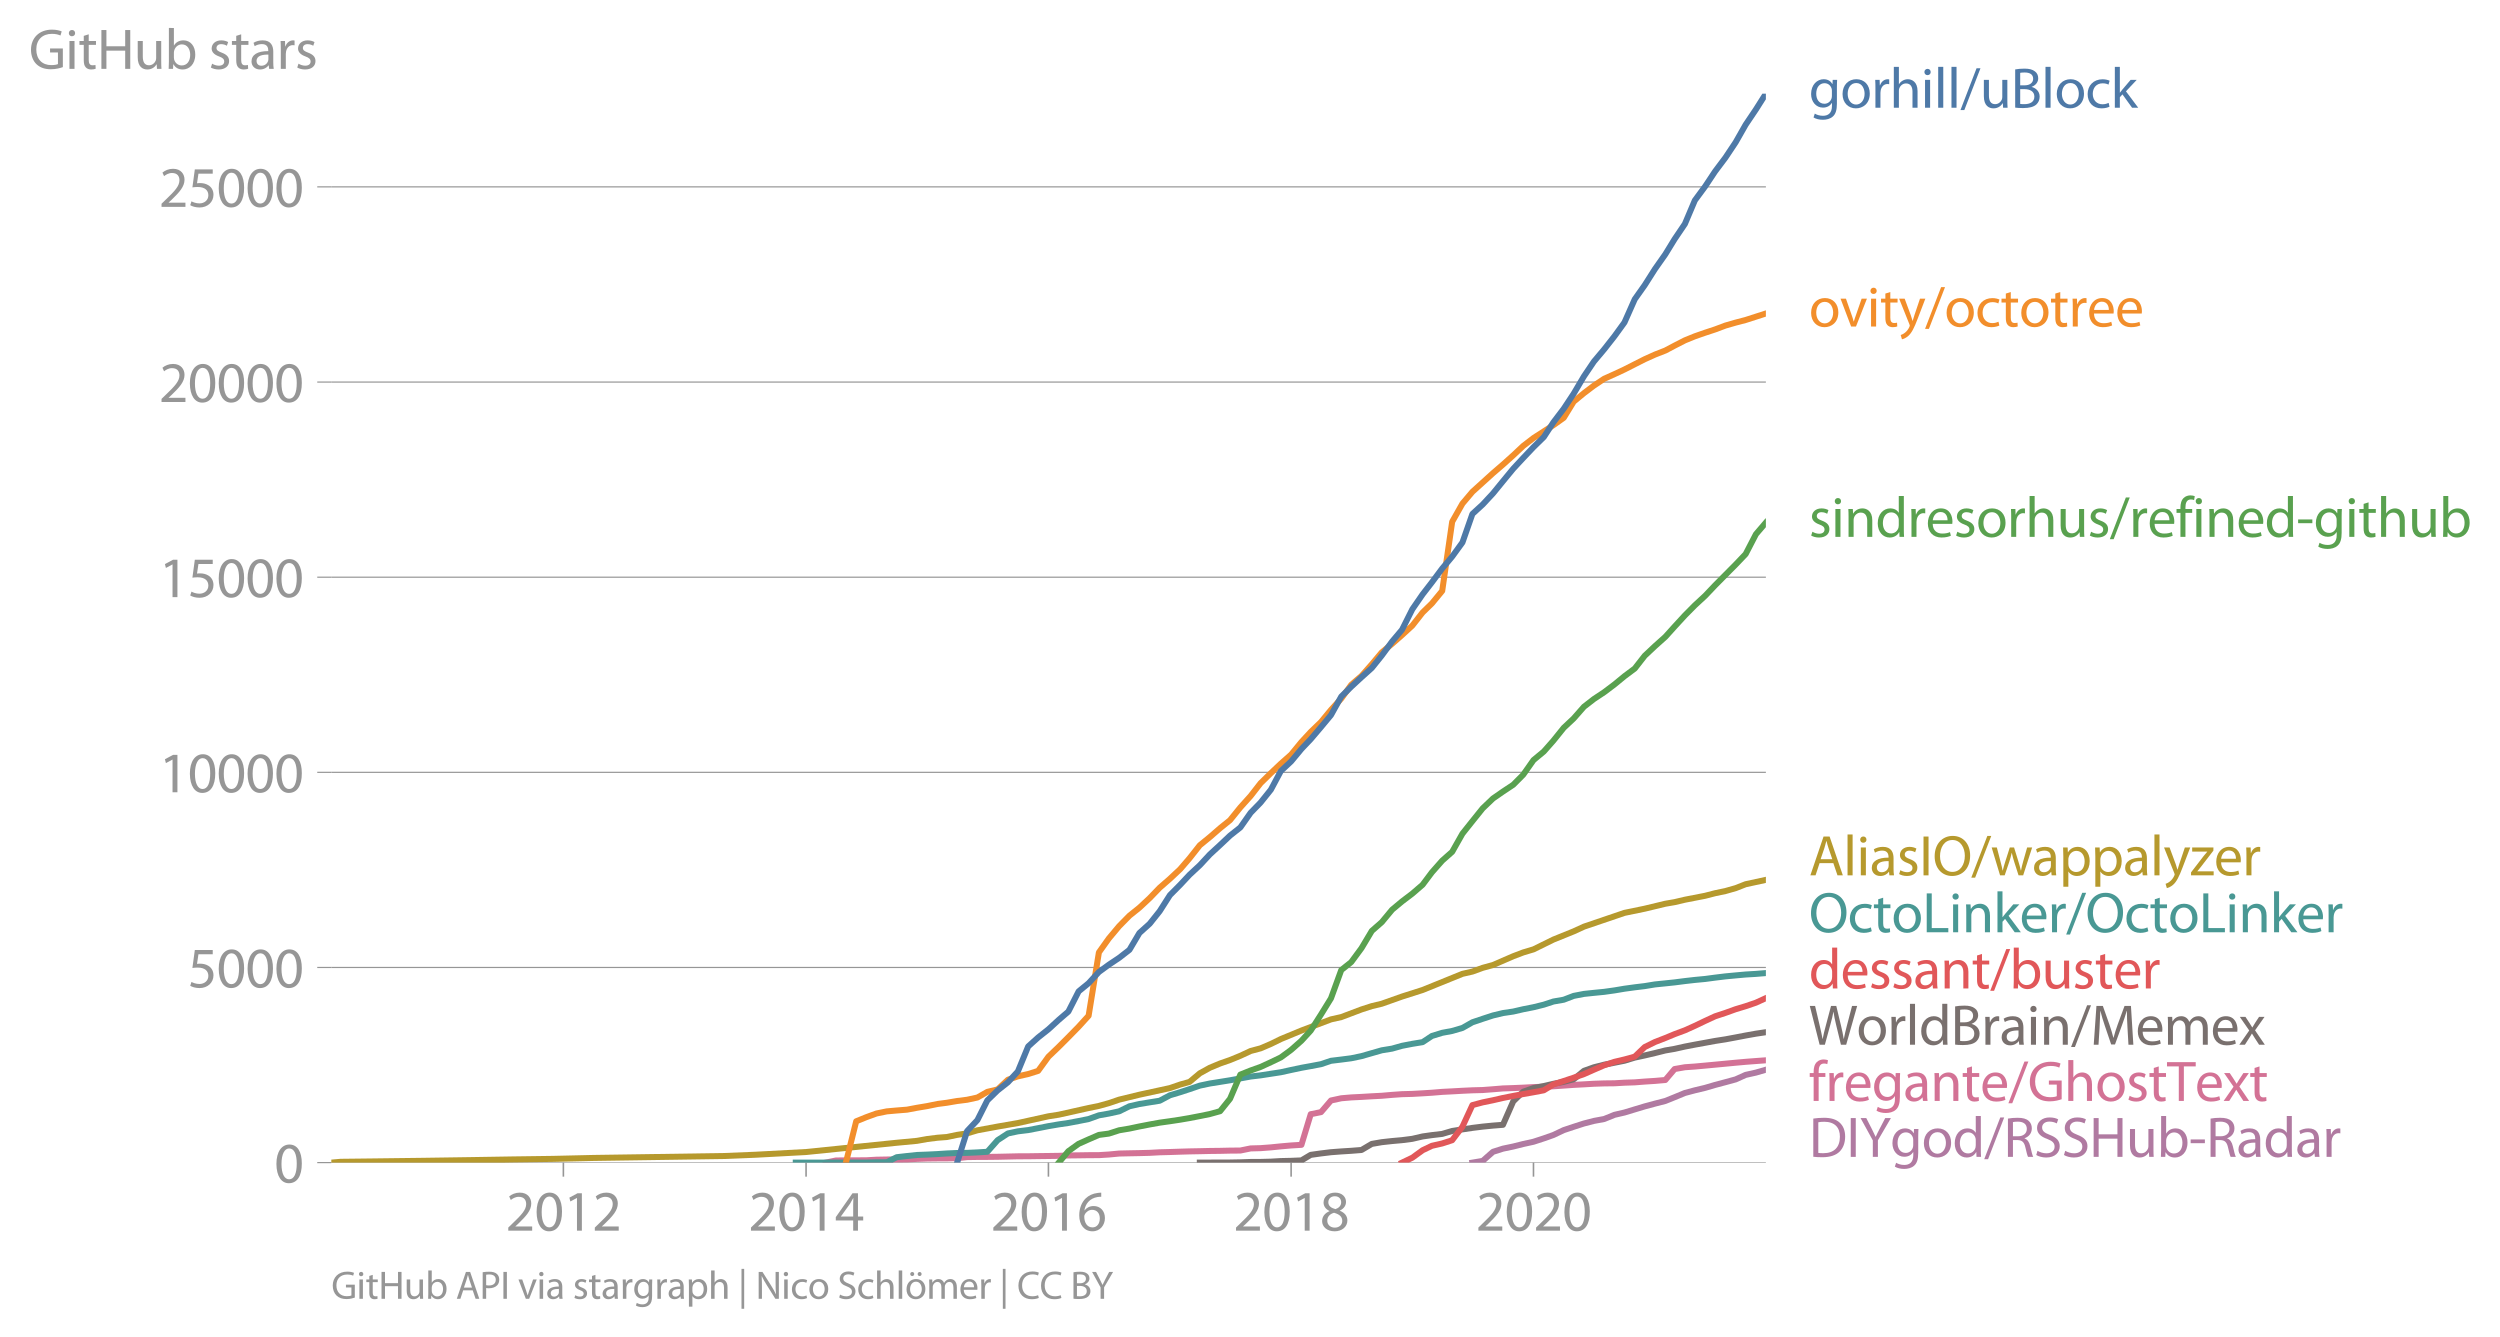 <svg xmlns:xlink="http://www.w3.org/1999/xlink" width="829.796" height="443.934" viewBox="0 0 622.347 332.95" xmlns="http://www.w3.org/2000/svg"><defs><style>*{stroke-linejoin:round;stroke-linecap:butt}</style></defs><g id="figure_1"><path d="M0 332.95h622.347V0H0v332.95z" style="fill:none" id="patch_1"/><g id="axes_1"><path d="M82.476 289.423h357.12V23.311H82.476v266.112z" style="fill:none" id="patch_2"/><g id="matplotlib.axis_1"><g id="xtick_1"><g id="line2d_1"><defs><path id="m165e2b689a" d="M0 0v3.5" style="stroke:#969696;stroke-width:.4"/></defs><use xlink:href="#m165e2b689a" x="140.247" y="289.423" style="fill:#969696;stroke:#969696;stroke-width:.4"/></g><g style="fill:#969696" transform="matrix(.14 0 0 -.14 125.884 306.363)" id="text_1"><defs><path id="MyriadPro-Regular-32" d="M2944 0v467H1075v13l333 307c877 845 1434 1466 1434 2234 0 595-378 1209-1274 1209-480 0-890-179-1178-422l180-397c192 160 505 352 883 352 621 0 825-390 825-813-6-627-486-1164-1548-2176L288 346V0h2656z" transform="scale(.016)"/><path id="MyriadPro-Regular-30" d="M1677 4230c-845 0-1447-768-1447-2163C243 691 794-70 1606-70c922 0 1447 780 1447 2195 0 1325-499 2105-1376 2105zm-32-435c582 0 845-672 845-1696 0-1062-276-1734-852-1734-512 0-844 614-844 1696 0 1133 358 1734 851 1734z" transform="scale(.016)"/><path id="MyriadPro-Regular-31" d="M1510 0h544v4160h-480l-908-486 108-429 724 390h12V0z" transform="scale(.016)"/></defs><use xlink:href="#MyriadPro-Regular-32"/><use xlink:href="#MyriadPro-Regular-30" x="51.3"/><use xlink:href="#MyriadPro-Regular-31" x="102.6"/><use xlink:href="#MyriadPro-Regular-32" x="153.9"/></g></g><g id="xtick_2"><use xlink:href="#m165e2b689a" x="200.662" y="289.423" style="fill:#969696;stroke:#969696;stroke-width:.4" id="line2d_2"/><g style="fill:#969696" transform="matrix(.14 0 0 -.14 186.3 306.363)" id="text_2"><defs><path id="MyriadPro-Regular-34" d="M2560 0v1133h582v441h-582v2586h-608L96 1504v-371h1933V0h531zM666 1574v13l1017 1415c115 192 218 371 346 614h19c-13-218-19-435-19-653V1574H666z" transform="scale(.016)"/></defs><use xlink:href="#MyriadPro-Regular-32"/><use xlink:href="#MyriadPro-Regular-30" x="51.3"/><use xlink:href="#MyriadPro-Regular-31" x="102.6"/><use xlink:href="#MyriadPro-Regular-34" x="153.9"/></g></g><g id="xtick_3"><use xlink:href="#m165e2b689a" x="260.995" y="289.423" style="fill:#969696;stroke:#969696;stroke-width:.4" id="line2d_3"/><g style="fill:#969696" transform="matrix(.14 0 0 -.14 246.632 306.363)" id="text_3"><defs><path id="MyriadPro-Regular-36" d="M2662 4224c-102 0-243-6-409-32-525-64-986-275-1331-614-410-410-704-1056-704-1876C218 621 800-70 1690-70c864 0 1382 704 1382 1465 0 813-518 1344-1254 1344-461 0-807-217-1005-480h-19c96 685 563 1331 1446 1479 160 25 307 32 422 25v461zM1690 365c-589 0-903 505-916 1190 0 103 26 186 64 250 154 301 468 512 807 512 518 0 857-359 857-954s-326-998-806-998h-6z" transform="scale(.016)"/></defs><use xlink:href="#MyriadPro-Regular-32"/><use xlink:href="#MyriadPro-Regular-30" x="51.3"/><use xlink:href="#MyriadPro-Regular-31" x="102.6"/><use xlink:href="#MyriadPro-Regular-36" x="153.9"/></g></g><g id="xtick_4"><use xlink:href="#m165e2b689a" x="321.41" y="289.423" style="fill:#969696;stroke:#969696;stroke-width:.4" id="line2d_4"/><g style="fill:#969696" transform="matrix(.14 0 0 -.14 307.047 306.363)" id="text_4"><defs><path id="MyriadPro-Regular-38" d="M1062 2170c-512-218-825-589-825-1114C237 448 762-70 1632-70c794 0 1414 486 1414 1209 0 506-320 871-838 1075v20c512 243 685 620 685 972 0 519-403 1024-1210 1024-729 0-1286-448-1286-1107 0-358 198-717 659-934l6-19zm583-1831c-531 0-851 371-832 794 0 397 262 717 749 857 563-160 915-403 915-908 0-423-327-743-832-743zm6 3488c506 0 704-345 704-678 0-378-275-634-633-755-480 128-794 352-794 768 0 358 256 665 723 665z" transform="scale(.016)"/></defs><use xlink:href="#MyriadPro-Regular-32"/><use xlink:href="#MyriadPro-Regular-30" x="51.3"/><use xlink:href="#MyriadPro-Regular-31" x="102.6"/><use xlink:href="#MyriadPro-Regular-38" x="153.9"/></g></g><g id="xtick_5"><use xlink:href="#m165e2b689a" x="381.743" y="289.423" style="fill:#969696;stroke:#969696;stroke-width:.4" id="line2d_5"/><g style="fill:#969696" transform="matrix(.14 0 0 -.14 367.38 306.363)" id="text_5"><use xlink:href="#MyriadPro-Regular-32"/><use xlink:href="#MyriadPro-Regular-30" x="51.3"/><use xlink:href="#MyriadPro-Regular-32" x="102.6"/><use xlink:href="#MyriadPro-Regular-30" x="153.9"/></g></g></g><g id="matplotlib.axis_2"><g id="ytick_1"><path d="M82.476 289.423h357.12" clip-path="url(#pd6f75ea9e1)" style="fill:none;stroke:#969696;stroke-width:.3;stroke-linecap:square" id="line2d_6"/><g id="line2d_7"><defs><path id="mac65ed5280" d="M0 0h-3.5" style="stroke:#969696;stroke-width:.3"/></defs><use xlink:href="#mac65ed5280" x="82.476" y="289.423" style="fill:#969696;stroke:#969696;stroke-width:.3"/></g><use xlink:href="#MyriadPro-Regular-30" style="fill:#969696" transform="matrix(.14 0 0 -.14 68.295 294.393)" id="text_6"/></g><g id="ytick_2"><path d="M82.476 240.843h357.12" clip-path="url(#pd6f75ea9e1)" style="fill:none;stroke:#969696;stroke-width:.3;stroke-linecap:square" id="line2d_8"/><use xlink:href="#mac65ed5280" x="82.476" y="240.843" style="fill:#969696;stroke:#969696;stroke-width:.3" id="line2d_9"/><g style="fill:#969696" transform="matrix(.14 0 0 -.14 46.75 245.813)" id="text_7"><defs><path id="MyriadPro-Regular-35" d="M2771 4160H781L512 2163c154 19 339 45 576 45 832 0 1190-384 1197-922 0-556-455-902-986-902-377 0-717 128-889 230L269 186C467 58 851-70 1306-70c902 0 1548 608 1548 1420 0 525-268 884-595 1069-256 154-576 224-896 224-153 0-243-13-339-25l160 1068h1587v474z" transform="scale(.016)"/></defs><use xlink:href="#MyriadPro-Regular-35"/><use xlink:href="#MyriadPro-Regular-30" x="51.3"/><use xlink:href="#MyriadPro-Regular-30" x="102.6"/><use xlink:href="#MyriadPro-Regular-30" x="153.9"/></g></g><g id="ytick_3"><path d="M82.476 192.263h357.12" clip-path="url(#pd6f75ea9e1)" style="fill:none;stroke:#969696;stroke-width:.3;stroke-linecap:square" id="line2d_10"/><use xlink:href="#mac65ed5280" x="82.476" y="192.263" style="fill:#969696;stroke:#969696;stroke-width:.3" id="line2d_11"/><g style="fill:#969696" transform="matrix(.14 0 0 -.14 39.568 197.233)" id="text_8"><use xlink:href="#MyriadPro-Regular-31"/><use xlink:href="#MyriadPro-Regular-30" x="51.3"/><use xlink:href="#MyriadPro-Regular-30" x="102.6"/><use xlink:href="#MyriadPro-Regular-30" x="153.9"/><use xlink:href="#MyriadPro-Regular-30" x="205.2"/></g></g><g id="ytick_4"><path d="M82.476 143.683h357.12" clip-path="url(#pd6f75ea9e1)" style="fill:none;stroke:#969696;stroke-width:.3;stroke-linecap:square" id="line2d_12"/><use xlink:href="#mac65ed5280" x="82.476" y="143.683" style="fill:#969696;stroke:#969696;stroke-width:.3" id="line2d_13"/><g style="fill:#969696" transform="matrix(.14 0 0 -.14 39.568 148.653)" id="text_9"><use xlink:href="#MyriadPro-Regular-31"/><use xlink:href="#MyriadPro-Regular-35" x="51.3"/><use xlink:href="#MyriadPro-Regular-30" x="102.6"/><use xlink:href="#MyriadPro-Regular-30" x="153.9"/><use xlink:href="#MyriadPro-Regular-30" x="205.2"/></g></g><g id="ytick_5"><path d="M82.476 95.103h357.12" clip-path="url(#pd6f75ea9e1)" style="fill:none;stroke:#969696;stroke-width:.3;stroke-linecap:square" id="line2d_14"/><use xlink:href="#mac65ed5280" x="82.476" y="95.103" style="fill:#969696;stroke:#969696;stroke-width:.3" id="line2d_15"/><g style="fill:#969696" transform="matrix(.14 0 0 -.14 39.568 100.073)" id="text_10"><use xlink:href="#MyriadPro-Regular-32"/><use xlink:href="#MyriadPro-Regular-30" x="51.3"/><use xlink:href="#MyriadPro-Regular-30" x="102.6"/><use xlink:href="#MyriadPro-Regular-30" x="153.9"/><use xlink:href="#MyriadPro-Regular-30" x="205.2"/></g></g><g id="ytick_6"><path d="M82.476 46.523h357.12" clip-path="url(#pd6f75ea9e1)" style="fill:none;stroke:#969696;stroke-width:.3;stroke-linecap:square" id="line2d_16"/><use xlink:href="#mac65ed5280" x="82.476" y="46.523" style="fill:#969696;stroke:#969696;stroke-width:.3" id="line2d_17"/><g style="fill:#969696" transform="matrix(.14 0 0 -.14 39.568 51.493)" id="text_11"><use xlink:href="#MyriadPro-Regular-32"/><use xlink:href="#MyriadPro-Regular-35" x="51.3"/><use xlink:href="#MyriadPro-Regular-30" x="102.6"/><use xlink:href="#MyriadPro-Regular-30" x="153.9"/><use xlink:href="#MyriadPro-Regular-30" x="205.2"/></g></g><g style="fill:#969696" transform="matrix(.14 0 0 -.14 7.2 17.14)" id="text_12"><defs><path id="MyriadPro-Regular-47" d="M3770 2266H2349v-448h877V531c-128-64-378-115-743-115-1005 0-1664 646-1664 1741 0 1081 685 1734 1735 1734 435 0 723-83 953-185l135 454c-186 90-576 198-1076 198-1446 0-2329-940-2336-2227 0-672 231-1248 602-1606 422-403 960-570 1613-570 582 0 1075 147 1325 237v2074z" transform="scale(.016)"/><path id="MyriadPro-Regular-69" d="M1030 0v3098H467V0h563zM749 4320c-205 0-352-154-352-352 0-192 141-346 339-346 224 0 365 154 358 346 0 198-134 352-345 352z" transform="scale(.016)"/><path id="MyriadPro-Regular-74" d="M595 3667v-569H115v-429h480V979c0-365 58-640 218-806C947 19 1158-70 1421-70c217 0 390 38 499 83l-26 422c-83-25-172-38-326-38-314 0-422 217-422 601v1671h806v429h-806v742l-551-173z" transform="scale(.016)"/><path id="MyriadPro-Regular-48" d="M486 4314V0h557v2022h2087V0h563v4314h-563V2509H1043v1805H486z" transform="scale(.016)"/><path id="MyriadPro-Regular-75" d="M3059 3098h-563V1197c0-103-19-205-51-288-103-250-365-512-743-512-512 0-691 397-691 985v1716H448V1286C448 198 1030-70 1517-70c550 0 877 326 1024 576h13l32-506h499c-19 243-26 525-26 845v2253z" transform="scale(.016)"/><path id="MyriadPro-Regular-62" d="M467 800c0-275-13-589-25-800h486l26 512h19c230-410 589-582 1037-582 691 0 1388 550 1388 1657 7 941-537 1581-1305 1581-499 0-858-224-1056-570h-13v1946H467V800zm557 998c0 90 19 167 32 231 115 429 474 691 858 691 601 0 921-531 921-1152 0-710-352-1190-941-1190-409 0-736 268-844 659-13 64-26 134-26 205v556z" transform="scale(.016)"/><path id="MyriadPro-Regular-73" d="M250 147C467 19 781-70 1120-70c736 0 1158 390 1158 934 0 461-275 730-812 934-404 154-589 269-589 525 0 231 185 423 518 423 288 0 512-103 634-180l141 410c-173 102-448 192-762 192-666 0-1069-410-1069-909 0-371 263-678 819-877 416-153 576-300 576-569 0-256-192-461-601-461-282 0-576 115-743 224L250 147z" transform="scale(.016)"/><path id="MyriadPro-Regular-61" d="M2643 1901c0 621-230 1267-1177 1267-391 0-762-109-1018-275l128-371c218 140 518 230 806 230 634 0 704-461 704-717v-64C890 1978 224 1568 224 819c0-448 320-889 947-889 442 0 775 217 947 460h20l44-390h512c-38 211-51 474-51 742v1159zm-544-858c0-57-13-121-32-179-89-262-345-518-749-518-288 0-531 172-531 537 0 602 698 711 1312 698v-538z" transform="scale(.016)"/><path id="MyriadPro-Regular-72" d="M467 0h557v1651c0 96 13 186 26 263 76 422 358 723 755 723 77 0 134-7 192-19v531c-51 13-96 19-160 19-378 0-717-262-858-678h-25l-20 608H442c19-288 25-602 25-967V0z" transform="scale(.016)"/></defs><use xlink:href="#MyriadPro-Regular-47"/><use xlink:href="#MyriadPro-Regular-69" x="64.6"/><use xlink:href="#MyriadPro-Regular-74" x="88"/><use xlink:href="#MyriadPro-Regular-48" x="121.1"/><use xlink:href="#MyriadPro-Regular-75" x="186.3"/><use xlink:href="#MyriadPro-Regular-62" x="241.4"/><use xlink:href="#MyriadPro-Regular-20" x="298.3"/><use xlink:href="#MyriadPro-Regular-73" x="319.5"/><use xlink:href="#MyriadPro-Regular-74" x="359.1"/><use xlink:href="#MyriadPro-Regular-61" x="392.2"/><use xlink:href="#MyriadPro-Regular-72" x="440.4"/><use xlink:href="#MyriadPro-Regular-73" x="473.1"/></g></g><path d="m366.536 289.423 2.562-.427 2.562-2.264 2.48-.787 2.561-.535 2.48-.621 2.562-.564 2.562-.835 2.397-.846 2.562-1.214 2.48-.826 2.561-.826 2.48-.641 2.562-.476 2.562-1.04 2.48-.573 2.561-.777 2.48-.749 2.562-.69 2.562-.66 2.314-.933 2.562-1.059 2.48-.66 2.562-.613 2.48-.728 2.561-.68 2.562-.7 2.48-1.117 2.562-.574 2.48-.719" clip-path="url(#pd6f75ea9e1)" style="fill:none;stroke:#b07aa1;stroke-width:1.5;stroke-linecap:square" id="line2d_18"/><path d="m205.538 289.423 2.563-.534 2.479-.03 2.562-.009 2.48-.01 2.562-.146 2.562-.048 2.479-.01 2.562-.02 2.48-.126 2.562-.087 2.562-.03 2.314-.009 2.562-.048 2.48-.272 2.561-.04 2.48-.01 2.562-.028 2.562-.059 2.48-.058 2.561-.01 2.48-.038 2.562-.03 2.562-.038 2.397-.098 2.562-.029 2.48-.039 2.561-.01 2.48-.155 2.562-.243 2.562-.058 2.48-.049 2.561-.068 2.48-.136 2.562-.068 2.562-.087 2.314-.068 2.562-.049 2.48-.058 2.562-.029 2.48-.058 2.561-.02 2.562-.524 2.48-.068 2.562-.195 2.48-.252 2.561-.224 2.562-.155 2.314-7.627 2.563-.515 2.479-2.896 2.562-.554 2.48-.213 2.562-.127 2.562-.155 2.48-.126 2.561-.224 2.48-.175 2.562-.068 2.562-.145 2.314-.146 2.562-.214 2.48-.126 2.561-.146 2.48-.117 2.562-.068 2.562-.194 2.48-.204 2.561-.087 2.48-.107 2.562-.136 2.562-.097 2.397-.107 2.562-.175 2.48-.175 2.561-.136 2.48-.146 2.562-.087 2.562-.03 2.48-.145 2.561-.088 2.48-.194 2.562-.165 2.562-.224 2.314-2.73 2.562-.447 2.48-.175 2.562-.233 2.48-.233 2.561-.243 2.562-.243 2.48-.223 2.562-.195 2.48-.184" clip-path="url(#pd6f75ea9e1)" style="fill:none;stroke:#d37295;stroke-width:1.5;stroke-linecap:square" id="line2d_19"/><path d="m298.682 289.423 2.48-.01 2.562-.019h2.48l2.561-.049 2.562-.087 2.48-.01 2.562-.068 2.48-.145 2.561-.059 2.562-.107 2.314-1.38 2.563-.359 2.479-.301 2.562-.194 2.48-.156 2.562-.204 2.562-1.515 2.48-.428 2.561-.282 2.48-.223 2.562-.33 2.562-.593 2.314-.33 2.562-.302 2.48-.728 2.561-.399 2.48-.37 2.562-.32 2.562-.252 2.48-.195 2.561-5.839 2.48-2.4 2.562-.913 2.562-.496 2.397-.563 2.562-.486 2.48-.631 2.561-2.109 2.48-.884 2.562-.651 2.562-.486 2.48-.495 2.561-.778 2.48-.534 2.562-.602 2.562-.642 2.314-.398 2.562-.573 2.48-.476 2.562-.467 2.48-.456 2.561-.399 2.562-.476 2.48-.476 2.562-.457 2.48-.369" clip-path="url(#pd6f75ea9e1)" style="fill:none;stroke:#79706e;stroke-width:1.5;stroke-linecap:square" id="line2d_20"/><g style="fill:#4e79a7" transform="matrix(.14 0 0 -.14 450.31 26.818)" id="text_13"><defs><path id="MyriadPro-Regular-67" d="M3110 2246c0 378 13 628 26 852h-493l-25-468h-13c-135 256-429 538-967 538-710 0-1395-595-1395-1645C243 666 794 13 1562 13c480 0 812 230 985 518h13V186c0-781-422-1082-998-1082-384 0-704 115-909 243l-141-429c250-166 659-256 1030-256 391 0 826 90 1127 372 301 268 441 704 441 1414v1798zm-556-928c0-96-13-204-45-300-122-359-435-576-781-576-608 0-915 505-915 1113 0 717 384 1171 921 1171 410 0 685-268 788-595 25-77 32-160 32-256v-557z" transform="scale(.016)"/><path id="MyriadPro-Regular-6f" d="M1779 3168c-857 0-1536-608-1536-1645C243 544 890-70 1728-70c749 0 1542 499 1542 1644 0 948-601 1594-1491 1594zm-13-422c666 0 928-666 928-1191 0-697-403-1203-940-1203-551 0-941 512-941 1190 0 589 288 1204 953 1204z" transform="scale(.016)"/><path id="MyriadPro-Regular-68" d="M467 0h563v1869c0 109 7 192 39 269 102 307 390 563 755 563 531 0 717-423 717-922V0h563v1843c0 1069-666 1325-1082 1325-211 0-409-64-576-160-172-96-313-237-403-397h-13v1933H467V0z" transform="scale(.016)"/><path id="MyriadPro-Regular-6c" d="M467 0h563v4544H467V0z" transform="scale(.016)"/><path id="MyriadPro-Regular-2f" d="m422-256 1792 4640h-435L-6-256h428z" transform="scale(.016)"/><path id="MyriadPro-Regular-42" d="M486 13c186-26 480-51 864-51 704 0 1191 128 1492 403 217 211 364 493 364 864 0 640-480 979-889 1081v13c454 167 729 531 729 947 0 340-134 596-358 762-269 218-627 314-1184 314-390 0-774-39-1018-90V13zm557 3865c90 20 237 39 493 39 563 0 947-199 947-704 0-416-345-723-934-723h-506v1388zm0-1811h461c608 0 1114-243 1114-832 0-627-532-838-1108-838-198 0-358 6-467 25v1645z" transform="scale(.016)"/><path id="MyriadPro-Regular-63" d="M2579 538c-160-71-371-154-691-154-614 0-1075 442-1075 1158 0 647 384 1172 1094 1172 307 0 519-71 653-148l128 436c-154 76-448 160-781 160-1011 0-1664-692-1664-1645C243 570 851-70 1786-70c416 0 742 108 889 185l-96 423z" transform="scale(.016)"/><path id="MyriadPro-Regular-6b" d="M1024 4544H467V0h557v1165l288 320L2381 0h685L1702 1824l1197 1274h-678l-909-1069c-90-109-198-243-275-352h-13v2867z" transform="scale(.016)"/></defs><use xlink:href="#MyriadPro-Regular-67"/><use xlink:href="#MyriadPro-Regular-6f" x="55.9"/><use xlink:href="#MyriadPro-Regular-72" x="110.8"/><use xlink:href="#MyriadPro-Regular-68" x="143.5"/><use xlink:href="#MyriadPro-Regular-69" x="199"/><use xlink:href="#MyriadPro-Regular-6c" x="222.4"/><use xlink:href="#MyriadPro-Regular-6c" x="246"/><use xlink:href="#MyriadPro-Regular-2f" x="269.6"/><use xlink:href="#MyriadPro-Regular-75" x="303.9"/><use xlink:href="#MyriadPro-Regular-42" x="359"/><use xlink:href="#MyriadPro-Regular-6c" x="413.2"/><use xlink:href="#MyriadPro-Regular-6f" x="436.8"/><use xlink:href="#MyriadPro-Regular-63" x="491.7"/><use xlink:href="#MyriadPro-Regular-6b" x="536.5"/></g><g style="fill:#f28e2b" transform="matrix(.14 0 0 -.14 450.31 81.294)" id="text_14"><defs><path id="MyriadPro-Regular-76" d="M83 3098 1261 0h537l1216 3098h-588l-602-1741c-102-282-192-538-262-794h-20c-64 256-147 512-249 794L685 3098H83z" transform="scale(.016)"/><path id="MyriadPro-Regular-79" d="M58 3098 1203 243c26-70 39-115 39-147s-20-77-45-134c-128-288-320-506-474-628-166-140-352-230-493-275l141-473c141 25 416 121 691 364 384 333 660 877 1063 1940l845 2208h-596l-614-1818c-77-224-141-461-198-646h-13c-51 185-128 428-199 633L672 3098H58z" transform="scale(.016)"/><path id="MyriadPro-Regular-65" d="M2957 1446c6 58 19 148 19 263 0 569-269 1459-1280 1459-902 0-1453-736-1453-1670C243 563 813-70 1766-70c493 0 832 108 1031 198l-96 403c-211-89-455-160-858-160-563 0-1049 314-1062 1075h2176zM787 1850c45 390 295 915 864 915 634 0 787-557 781-915H787z" transform="scale(.016)"/></defs><use xlink:href="#MyriadPro-Regular-6f"/><use xlink:href="#MyriadPro-Regular-76" x="54.9"/><use xlink:href="#MyriadPro-Regular-69" x="103"/><use xlink:href="#MyriadPro-Regular-74" x="126.4"/><use xlink:href="#MyriadPro-Regular-79" x="159.5"/><use xlink:href="#MyriadPro-Regular-2f" x="206.6"/><use xlink:href="#MyriadPro-Regular-6f" x="240.9"/><use xlink:href="#MyriadPro-Regular-63" x="295.8"/><use xlink:href="#MyriadPro-Regular-74" x="340.6"/><use xlink:href="#MyriadPro-Regular-6f" x="373.7"/><use xlink:href="#MyriadPro-Regular-74" x="428.6"/><use xlink:href="#MyriadPro-Regular-72" x="461.7"/><use xlink:href="#MyriadPro-Regular-65" x="494.4"/><use xlink:href="#MyriadPro-Regular-65" x="544.5"/></g><g style="fill:#59a14f" transform="matrix(.14 0 0 -.14 450.31 133.654)" id="text_15"><defs><path id="MyriadPro-Regular-6e" d="M467 0h563v1862c0 96 13 192 39 263 96 313 384 576 755 576 531 0 717-416 717-915V0h563v1850c0 1062-666 1318-1094 1318-512 0-871-288-1024-582h-13l-32 512H442c19-256 25-519 25-839V0z" transform="scale(.016)"/><path id="MyriadPro-Regular-64" d="M2579 4544V2694h-13c-140 250-460 474-934 474-755 0-1395-634-1389-1664C243 563 819-70 1568-70c506 0 883 262 1056 608h13l25-538h506c-19 211-26 525-26 800v3744h-563zm0-3245c0-89-6-166-25-243-103-422-448-672-826-672-608 0-915 518-915 1146 0 684 345 1196 928 1196 422 0 729-294 813-652 19-71 25-167 25-237v-538z" transform="scale(.016)"/><path id="MyriadPro-Regular-66" d="M1082 0v2669h748v429h-748v166c0 474 121 896 601 896 160 0 275-32 359-70l76 435c-108 45-281 89-480 89-262 0-544-83-755-288-262-249-358-646-358-1081v-147H90v-429h435V0h557z" transform="scale(.016)"/><path id="MyriadPro-Regular-2d" d="M192 1939v-416h1581v416H192z" transform="scale(.016)"/></defs><use xlink:href="#MyriadPro-Regular-73"/><use xlink:href="#MyriadPro-Regular-69" x="39.6"/><use xlink:href="#MyriadPro-Regular-6e" x="63"/><use xlink:href="#MyriadPro-Regular-64" x="118.5"/><use xlink:href="#MyriadPro-Regular-72" x="174.9"/><use xlink:href="#MyriadPro-Regular-65" x="207.6"/><use xlink:href="#MyriadPro-Regular-73" x="257.7"/><use xlink:href="#MyriadPro-Regular-6f" x="297.3"/><use xlink:href="#MyriadPro-Regular-72" x="352.2"/><use xlink:href="#MyriadPro-Regular-68" x="384.9"/><use xlink:href="#MyriadPro-Regular-75" x="440.4"/><use xlink:href="#MyriadPro-Regular-73" x="495.5"/><use xlink:href="#MyriadPro-Regular-2f" x="535.1"/><use xlink:href="#MyriadPro-Regular-72" x="569.4"/><use xlink:href="#MyriadPro-Regular-65" x="602.1"/><use xlink:href="#MyriadPro-Regular-66" x="652.2"/><use xlink:href="#MyriadPro-Regular-69" x="681.4"/><use xlink:href="#MyriadPro-Regular-6e" x="704.8"/><use xlink:href="#MyriadPro-Regular-65" x="760.3"/><use xlink:href="#MyriadPro-Regular-64" x="810.4"/><use xlink:href="#MyriadPro-Regular-2d" x="866.8"/><use xlink:href="#MyriadPro-Regular-67" x="897.5"/><use xlink:href="#MyriadPro-Regular-69" x="953.4"/><use xlink:href="#MyriadPro-Regular-74" x="976.8"/><use xlink:href="#MyriadPro-Regular-68" x="1009.9"/><use xlink:href="#MyriadPro-Regular-75" x="1065.4"/><use xlink:href="#MyriadPro-Regular-62" x="1120.5"/></g><g style="fill:#b6992d" transform="matrix(.14 0 0 -.14 450.31 217.91)" id="text_16"><defs><path id="MyriadPro-Regular-41" d="M2714 1357 3174 0h596L2298 4314h-672L160 0h576l448 1357h1530zm-1415 435 423 1248c83 262 153 525 217 781h13c64-250 128-506 224-787l422-1242H1299z" transform="scale(.016)"/><path id="MyriadPro-Regular-49" d="M486 4314V0h557v4314H486z" transform="scale(.016)"/><path id="MyriadPro-Regular-4f" d="M2234 4384c-1152 0-2004-896-2004-2266C230 813 1030-70 2170-70c1100 0 2003 787 2003 2272 0 1280-762 2182-1939 2182zm-26-454c928 0 1376-896 1376-1754 0-979-499-1792-1382-1792-877 0-1376 826-1376 1747 0 947 460 1799 1382 1799z" transform="scale(.016)"/><path id="MyriadPro-Regular-77" d="M115 3098 1050 0h512l499 1472c109 333 205 653 281 1024h13c77-365 167-672 275-1018L3104 0h512l998 3098h-556l-442-1556c-102-364-186-691-237-1004h-19c-70 313-160 640-275 1011l-480 1549h-474l-505-1575c-103-339-205-672-276-985h-19c-57 320-141 640-230 985L691 3098H115z" transform="scale(.016)"/><path id="MyriadPro-Regular-70" d="M467-1267h557V416h13c185-307 544-486 953-486 730 0 1408 550 1408 1664 0 940-563 1574-1312 1574-505 0-870-224-1100-602h-13l-26 532H442c12-295 25-615 25-1012v-3353zm557 3059c0 77 19 160 38 230 109 423 468 698 852 698 595 0 921-531 921-1152 0-710-345-1197-941-1197-403 0-742 269-844 659-13 71-26 148-26 231v531z" transform="scale(.016)"/><path id="MyriadPro-Regular-7a" d="M115 0h2515v448H819v13c141 160 269 313 397 486l1382 1799 7 352H243v-455h1677v-13c-141-166-269-313-403-480L115 326V0z" transform="scale(.016)"/></defs><use xlink:href="#MyriadPro-Regular-41"/><use xlink:href="#MyriadPro-Regular-6c" x="61.2"/><use xlink:href="#MyriadPro-Regular-69" x="84.8"/><use xlink:href="#MyriadPro-Regular-61" x="108.2"/><use xlink:href="#MyriadPro-Regular-73" x="156.4"/><use xlink:href="#MyriadPro-Regular-49" x="196"/><use xlink:href="#MyriadPro-Regular-4f" x="219.9"/><use xlink:href="#MyriadPro-Regular-2f" x="288.8"/><use xlink:href="#MyriadPro-Regular-77" x="323.1"/><use xlink:href="#MyriadPro-Regular-61" x="396.7"/><use xlink:href="#MyriadPro-Regular-70" x="444.9"/><use xlink:href="#MyriadPro-Regular-70" x="501.8"/><use xlink:href="#MyriadPro-Regular-61" x="558.7"/><use xlink:href="#MyriadPro-Regular-6c" x="606.9"/><use xlink:href="#MyriadPro-Regular-79" x="630.5"/><use xlink:href="#MyriadPro-Regular-7a" x="677.6"/><use xlink:href="#MyriadPro-Regular-65" x="720.4"/><use xlink:href="#MyriadPro-Regular-72" x="770.5"/></g><g style="fill:#499894" transform="matrix(.14 0 0 -.14 450.31 232.071)" id="text_17"><defs><path id="MyriadPro-Regular-4c" d="M486 0h2400v467H1043v3847H486V0z" transform="scale(.016)"/></defs><use xlink:href="#MyriadPro-Regular-4f"/><use xlink:href="#MyriadPro-Regular-63" x="68.9"/><use xlink:href="#MyriadPro-Regular-74" x="113.7"/><use xlink:href="#MyriadPro-Regular-6f" x="146.8"/><use xlink:href="#MyriadPro-Regular-4c" x="201.7"/><use xlink:href="#MyriadPro-Regular-69" x="248.9"/><use xlink:href="#MyriadPro-Regular-6e" x="272.3"/><use xlink:href="#MyriadPro-Regular-6b" x="327.8"/><use xlink:href="#MyriadPro-Regular-65" x="374.7"/><use xlink:href="#MyriadPro-Regular-72" x="424.8"/><use xlink:href="#MyriadPro-Regular-2f" x="457.5"/><use xlink:href="#MyriadPro-Regular-4f" x="491.8"/><use xlink:href="#MyriadPro-Regular-63" x="560.7"/><use xlink:href="#MyriadPro-Regular-74" x="605.5"/><use xlink:href="#MyriadPro-Regular-6f" x="638.6"/><use xlink:href="#MyriadPro-Regular-4c" x="693.5"/><use xlink:href="#MyriadPro-Regular-69" x="740.7"/><use xlink:href="#MyriadPro-Regular-6e" x="764.1"/><use xlink:href="#MyriadPro-Regular-6b" x="819.6"/><use xlink:href="#MyriadPro-Regular-65" x="866.5"/><use xlink:href="#MyriadPro-Regular-72" x="916.6"/></g><g style="fill:#e15759" transform="matrix(.14 0 0 -.14 450.31 246.071)" id="text_18"><use xlink:href="#MyriadPro-Regular-64"/><use xlink:href="#MyriadPro-Regular-65" x="56.4"/><use xlink:href="#MyriadPro-Regular-73" x="106.5"/><use xlink:href="#MyriadPro-Regular-73" x="146.1"/><use xlink:href="#MyriadPro-Regular-61" x="185.7"/><use xlink:href="#MyriadPro-Regular-6e" x="233.9"/><use xlink:href="#MyriadPro-Regular-74" x="289.4"/><use xlink:href="#MyriadPro-Regular-2f" x="322.5"/><use xlink:href="#MyriadPro-Regular-62" x="356.8"/><use xlink:href="#MyriadPro-Regular-75" x="413.7"/><use xlink:href="#MyriadPro-Regular-73" x="468.8"/><use xlink:href="#MyriadPro-Regular-74" x="508.4"/><use xlink:href="#MyriadPro-Regular-65" x="541.5"/><use xlink:href="#MyriadPro-Regular-72" x="591.6"/></g><g style="fill:#79706e" transform="matrix(.14 0 0 -.14 450.31 260.071)" id="text_19"><defs><path id="MyriadPro-Regular-57" d="m1773 0 614 2246c160 557 256 980 333 1408h13c57-435 147-857 281-1408L3558 0h583l1222 4314h-569l-570-2176c-134-538-256-1018-346-1492h-12c-64 455-180 967-301 1479l-525 2189h-582l-576-2176c-148-557-282-1069-352-1498h-13c-77 416-192 954-320 1491L685 4314H96L1190 0h583z" transform="scale(.016)"/><path id="MyriadPro-Regular-4d" d="M4230 0h544l-268 4314h-711l-768-2087c-192-544-345-1017-454-1453h-19c-109 448-256 922-436 1453l-736 2087H672L371 0h531l116 1850c38 646 70 1369 83 1907h13c121-512 294-1069 499-1677L2310 26h423l761 2092c218 589 397 1133 544 1639h20c-7-538 32-1261 64-1863L4230 0z" transform="scale(.016)"/><path id="MyriadPro-Regular-6d" d="M467 0h551v1869c0 96 12 192 44 275 90 282 346 563 698 563 429 0 646-358 646-851V0h551v1914c0 102 19 204 45 281 96 275 345 512 665 512 455 0 672-358 672-953V0h551v1824c0 1075-608 1344-1018 1344-294 0-499-77-685-218-128-96-249-230-345-403h-13c-135 365-455 621-877 621-512 0-800-275-973-570h-19l-26 500H442c19-256 25-519 25-839V0z" transform="scale(.016)"/><path id="MyriadPro-Regular-78" d="m102 3098 1050-1517L51 0h621l448 698c115 185 224 345 326 537h13c109-185 211-358 333-537L2246 0h640L1798 1600l1056 1498h-608l-435-660c-102-166-205-326-307-512h-19c-103 173-199 333-314 506l-441 666H102z" transform="scale(.016)"/></defs><use xlink:href="#MyriadPro-Regular-57"/><use xlink:href="#MyriadPro-Regular-6f" x="84.6"/><use xlink:href="#MyriadPro-Regular-72" x="139.5"/><use xlink:href="#MyriadPro-Regular-6c" x="172.2"/><use xlink:href="#MyriadPro-Regular-64" x="195.8"/><use xlink:href="#MyriadPro-Regular-42" x="252.2"/><use xlink:href="#MyriadPro-Regular-72" x="306.4"/><use xlink:href="#MyriadPro-Regular-61" x="339.1"/><use xlink:href="#MyriadPro-Regular-69" x="387.3"/><use xlink:href="#MyriadPro-Regular-6e" x="410.7"/><use xlink:href="#MyriadPro-Regular-2f" x="466.2"/><use xlink:href="#MyriadPro-Regular-4d" x="500.5"/><use xlink:href="#MyriadPro-Regular-65" x="580.9"/><use xlink:href="#MyriadPro-Regular-6d" x="631"/><use xlink:href="#MyriadPro-Regular-65" x="714.4"/><use xlink:href="#MyriadPro-Regular-78" x="764.5"/></g><g style="fill:#d37295" transform="matrix(.14 0 0 -.14 450.31 274.07)" id="text_20"><defs><path id="MyriadPro-Regular-54" d="M1306 0h563v3840h1318v474H-6v-474h1312V0z" transform="scale(.016)"/></defs><use xlink:href="#MyriadPro-Regular-66"/><use xlink:href="#MyriadPro-Regular-72" x="29.2"/><use xlink:href="#MyriadPro-Regular-65" x="61.9"/><use xlink:href="#MyriadPro-Regular-67" x="112"/><use xlink:href="#MyriadPro-Regular-61" x="167.9"/><use xlink:href="#MyriadPro-Regular-6e" x="216.1"/><use xlink:href="#MyriadPro-Regular-74" x="271.6"/><use xlink:href="#MyriadPro-Regular-65" x="304.7"/><use xlink:href="#MyriadPro-Regular-2f" x="354.8"/><use xlink:href="#MyriadPro-Regular-47" x="389.1"/><use xlink:href="#MyriadPro-Regular-68" x="453.7"/><use xlink:href="#MyriadPro-Regular-6f" x="509.2"/><use xlink:href="#MyriadPro-Regular-73" x="564.1"/><use xlink:href="#MyriadPro-Regular-74" x="603.7"/><use xlink:href="#MyriadPro-Regular-54" x="636.8"/><use xlink:href="#MyriadPro-Regular-65" x="686.5"/><use xlink:href="#MyriadPro-Regular-78" x="736.6"/><use xlink:href="#MyriadPro-Regular-74" x="782.9"/></g><g style="fill:#b07aa1" transform="matrix(.14 0 0 -.14 450.31 287.994)" id="text_21"><defs><path id="MyriadPro-Regular-44" d="M486 13c282-32 615-51 1012-51 838 0 1504 217 1907 620 403 397 621 973 621 1677 0 698-224 1197-608 1549-378 352-948 538-1748 538-441 0-844-39-1184-90V13zm557 3833c147 32 365 58 653 58 1178 0 1754-646 1747-1664 0-1165-646-1830-1837-1830-217 0-422 6-563 32v3404z" transform="scale(.016)"/><path id="MyriadPro-Regular-59" d="M2010 0v1837l1446 2477h-634l-620-1191c-167-326-314-608-436-889h-12c-135 300-263 563-429 889L717 4314H83l1363-2484V0h564z" transform="scale(.016)"/><path id="MyriadPro-Regular-52" d="M486 0h557v1869h525c506-19 736-243 864-839 122-537 218-902 288-1030h576c-90 166-192 582-333 1184-102 448-301 755-633 870v20c454 153 812 531 812 1100 0 333-121 628-339 820-269 243-653 352-1248 352-384 0-787-32-1069-90V0zm557 3866c90 25 282 51 551 51 588-7 992-250 992-807 0-492-378-819-973-819h-570v1575z" transform="scale(.016)"/><path id="MyriadPro-Regular-53" d="M269 211C499 58 954-70 1370-70c1017 0 1510 582 1510 1248 0 633-371 985-1101 1267-595 230-857 429-857 832 0 294 224 646 812 646 391 0 679-128 820-205l153 455c-192 109-512 211-953 211-839 0-1396-499-1396-1171 0-608 436-973 1140-1223 582-224 812-454 812-857 0-435-332-736-902-736-384 0-749 128-998 281L269 211z" transform="scale(.016)"/></defs><use xlink:href="#MyriadPro-Regular-44"/><use xlink:href="#MyriadPro-Regular-49" x="66.6"/><use xlink:href="#MyriadPro-Regular-59" x="90.5"/><use xlink:href="#MyriadPro-Regular-67" x="144.6"/><use xlink:href="#MyriadPro-Regular-6f" x="200.5"/><use xlink:href="#MyriadPro-Regular-64" x="255.4"/><use xlink:href="#MyriadPro-Regular-2f" x="311.8"/><use xlink:href="#MyriadPro-Regular-52" x="346.1"/><use xlink:href="#MyriadPro-Regular-53" x="399.9"/><use xlink:href="#MyriadPro-Regular-53" x="449.2"/><use xlink:href="#MyriadPro-Regular-48" x="498.5"/><use xlink:href="#MyriadPro-Regular-75" x="563.7"/><use xlink:href="#MyriadPro-Regular-62" x="618.8"/><use xlink:href="#MyriadPro-Regular-2d" x="675.7"/><use xlink:href="#MyriadPro-Regular-52" x="706.4"/><use xlink:href="#MyriadPro-Regular-61" x="760.2"/><use xlink:href="#MyriadPro-Regular-64" x="808.4"/><use xlink:href="#MyriadPro-Regular-61" x="864.8"/><use xlink:href="#MyriadPro-Regular-72" x="913"/></g><g style="fill:#969696" transform="matrix(.097 0 0 -.097 82.476 323.321)" id="text_22"><defs><path id="MyriadPro-Regular-50" d="M486 0h557v1728c128-32 282-38 448-38 544 0 1024 160 1319 473 217 224 332 531 332 922 0 384-140 697-377 902-256 231-659 359-1210 359-448 0-800-39-1069-84V0zm557 3859c96 26 282 45 525 45 614 0 1018-275 1018-845 0-595-410-921-1082-921-186 0-339 12-461 44v1677z" transform="scale(.016)"/><path id="MyriadPro-Regular-7c" d="M550 4800v-6400h429v6400H550z" transform="scale(.016)"/><path id="MyriadPro-Regular-4e" d="M1011 0v1843c0 717-13 1235-45 1779l20 7c217-467 505-960 806-1440L3162 0h563v4314h-525V2509c0-672 13-1197 64-1773l-13-6c-205 441-454 896-774 1401L1094 4314H486V0h525z" transform="scale(.016)"/><path id="MyriadPro-Regular-f6" d="M1165 3648c185 0 313 154 313 326 0 186-134 327-313 327s-327-147-327-327c0-172 135-326 320-326h7zm1184 0c185 0 313 154 313 326 0 186-134 327-313 327s-320-147-320-327c0-172 128-326 313-326h7zm-570-480c-857 0-1536-608-1536-1645C243 544 890-70 1728-70c749 0 1542 499 1542 1644 0 948-601 1594-1491 1594zm-13-422c666 0 928-666 928-1191 0-697-403-1203-940-1203-551 0-941 512-941 1190 0 589 288 1204 953 1204z" transform="scale(.016)"/><path id="MyriadPro-Regular-43" d="M3386 582c-224-108-570-179-909-179-1050 0-1658 679-1658 1735 0 1132 672 1779 1683 1779 359 0 660-77 871-179l134 454c-147 77-486 192-1024 192-1337 0-2253-915-2253-2266C230 704 1146-70 2362-70c524 0 934 108 1139 211l-115 441z" transform="scale(.016)"/></defs><use xlink:href="#MyriadPro-Regular-47"/><use xlink:href="#MyriadPro-Regular-69" x="64.6"/><use xlink:href="#MyriadPro-Regular-74" x="88"/><use xlink:href="#MyriadPro-Regular-48" x="121.1"/><use xlink:href="#MyriadPro-Regular-75" x="186.3"/><use xlink:href="#MyriadPro-Regular-62" x="241.4"/><use xlink:href="#MyriadPro-Regular-20" x="298.3"/><use xlink:href="#MyriadPro-Regular-41" x="319.5"/><use xlink:href="#MyriadPro-Regular-50" x="380.7"/><use xlink:href="#MyriadPro-Regular-49" x="433.9"/><use xlink:href="#MyriadPro-Regular-20" x="457.8"/><use xlink:href="#MyriadPro-Regular-76" x="479"/><use xlink:href="#MyriadPro-Regular-69" x="527.1"/><use xlink:href="#MyriadPro-Regular-61" x="550.5"/><use xlink:href="#MyriadPro-Regular-20" x="598.7"/><use xlink:href="#MyriadPro-Regular-73" x="619.9"/><use xlink:href="#MyriadPro-Regular-74" x="659.5"/><use xlink:href="#MyriadPro-Regular-61" x="692.6"/><use xlink:href="#MyriadPro-Regular-72" x="740.8"/><use xlink:href="#MyriadPro-Regular-67" x="773.5"/><use xlink:href="#MyriadPro-Regular-72" x="829.4"/><use xlink:href="#MyriadPro-Regular-61" x="862.1"/><use xlink:href="#MyriadPro-Regular-70" x="910.3"/><use xlink:href="#MyriadPro-Regular-68" x="967.2"/><use xlink:href="#MyriadPro-Regular-20" x="1022.7"/><use xlink:href="#MyriadPro-Regular-7c" x="1043.9"/><use xlink:href="#MyriadPro-Regular-20" x="1067.8"/><use xlink:href="#MyriadPro-Regular-4e" x="1089"/><use xlink:href="#MyriadPro-Regular-69" x="1154.8"/><use xlink:href="#MyriadPro-Regular-63" x="1178.2"/><use xlink:href="#MyriadPro-Regular-6f" x="1223"/><use xlink:href="#MyriadPro-Regular-20" x="1277.9"/><use xlink:href="#MyriadPro-Regular-53" x="1299.1"/><use xlink:href="#MyriadPro-Regular-63" x="1348.4"/><use xlink:href="#MyriadPro-Regular-68" x="1393.2"/><use xlink:href="#MyriadPro-Regular-6c" x="1448.7"/><use xlink:href="#MyriadPro-Regular-f6" x="1472.3"/><use xlink:href="#MyriadPro-Regular-6d" x="1527.2"/><use xlink:href="#MyriadPro-Regular-65" x="1610.6"/><use xlink:href="#MyriadPro-Regular-72" x="1660.7"/><use xlink:href="#MyriadPro-Regular-20" x="1693.4"/><use xlink:href="#MyriadPro-Regular-7c" x="1714.6"/><use xlink:href="#MyriadPro-Regular-20" x="1738.5"/><use xlink:href="#MyriadPro-Regular-43" x="1759.7"/><use xlink:href="#MyriadPro-Regular-43" x="1817.7"/><use xlink:href="#MyriadPro-Regular-20" x="1875.7"/><use xlink:href="#MyriadPro-Regular-42" x="1896.9"/><use xlink:href="#MyriadPro-Regular-59" x="1951.1"/></g><path d="m349.015 289.423 2.562-1.224 2.562-1.856 2.314-1.107 2.562-.583 2.48-.807 2.561-3.371 2.48-5.373 2.562-.68 2.562-.525 2.48-.573 2.561-.505 2.48-.467 2.562-.447 2.562-.486 2.397-1.467 2.562-.845 2.48-.826 2.561-.894 2.48-1.098 2.562-1.107 2.562-.855 2.48-.583 2.561-.71 2.48-2.38 2.562-1.263 2.562-.991 2.314-.962 2.562-.952 2.48-1.117 2.562-1.225 2.48-1.146 2.561-.845 2.562-.923 2.48-.749 2.562-.874 2.48-1.137" clip-path="url(#pd6f75ea9e1)" style="fill:none;stroke:#e15759;stroke-width:1.5;stroke-linecap:square" id="line2d_21"/><path d="m198.1 289.423 2.562-.01H205.538l2.563-.01H215.622l2.562-.067 2.562-.01 2.479-1.253 2.562-.292 2.48-.262 2.562-.097 2.562-.127 2.314-.155 2.562-.117 2.48-.029 2.561-.116 2.48-.156 2.562-2.895 2.562-1.671 2.48-.525 2.561-.311 2.48-.476 2.562-.505 2.562-.438 2.397-.35 2.562-.485 2.48-.496 2.561-.923 2.48-.437 2.562-.563 2.562-1.254 2.48-.563 2.561-.418 2.48-.398 2.562-1.36 2.562-.768 2.314-.758 2.562-.875 2.48-.524 2.562-.408 2.48-.399 2.561-.466 2.562-.466 2.48-.292 2.562-.398 2.48-.38 2.561-.563 2.562-.544 2.314-.418 2.563-.485 2.479-.836 2.562-.31 2.48-.321 2.562-.535 2.562-.738 2.48-.71 2.561-.417 2.48-.7 2.562-.495 2.562-.418 2.314-1.535 2.562-.787 2.48-.467 2.561-.748 2.48-1.409 2.562-.864 2.562-.836 2.48-.593 2.561-.379 2.48-.573 2.562-.505 2.562-.632 2.397-.787 2.562-.446 2.48-.953 2.561-.495 2.48-.262 2.562-.253 2.562-.36 2.48-.417 2.561-.35 2.48-.301 2.562-.418 2.562-.262 2.314-.243 2.562-.33 2.48-.282 2.562-.243 2.48-.33 2.561-.312 2.562-.243 2.48-.223 2.562-.155 2.48-.204" clip-path="url(#pd6f75ea9e1)" style="fill:none;stroke:#499894;stroke-width:1.5;stroke-linecap:square" id="line2d_22"/><path d="m82.476 289.423 2.314-.204 7.604-.087 12.645-.156 12.48-.184 10.083-.166 10.083-.136 10.083-.233 32.646-.486 7.603-.31 12.645-.68 7.439-.758 15.124-1.545 5.042-.476 2.562-.457 2.562-.32 2.314-.176 2.562-.534 2.48-.379 2.561-.758 5.042-.932 5.041-.875 7.604-1.68 2.562-.4 7.438-1.66 2.562-.525 2.48-.69 2.562-.874 5.041-1.225 7.604-1.651 2.562-.885 2.314-.65 2.562-2.148 2.48-1.37 2.562-1.068 2.48-.865 2.561-1.05 2.562-1.195 2.48-.66 2.562-1.098 2.48-1.215 5.123-2.118 7.356-2.779 2.562-.573 5.042-1.904 2.562-.826 2.48-.593 5.04-1.787 5.125-1.633 9.917-4.022 2.48-.564 2.562-.932 2.562-.7 5.041-2.186 2.48-.943 2.562-.767 4.959-2.439 5.041-2.04 2.562-1.176 10.083-3.43 5.042-1.04 5.124-1.233 2.314-.399 2.562-.602 5.042-.981 2.48-.641 2.561-.535 2.562-.729 2.48-.971 5.041-1.088h0" clip-path="url(#pd6f75ea9e1)" style="fill:none;stroke:#b6992d;stroke-width:1.5;stroke-linecap:square" id="line2d_23"/><path d="m263.557 289.423 2.397-2.847 2.562-1.836 2.48-1.108 2.561-1.107 2.48-.33 2.562-.826 2.562-.428 2.48-.525 2.561-.495 2.48-.447 2.562-.36 2.562-.388 2.314-.398 2.562-.496 2.48-.505 2.562-.71 2.48-3.09 2.561-6.013 2.562-1.03 2.48-.884 2.562-1.176 2.48-1.195 2.561-1.885 2.562-2.264 2.314-2.526 2.563-4.013 2.479-4.013 2.562-7.044 2.48-1.982 2.562-3.478 2.562-4.285 2.48-2.176 2.561-3.09 2.48-2.07 2.562-1.943 2.562-2.215 2.314-3.09 2.562-2.905 2.48-2.195 2.561-4.528 2.48-3.119 2.562-3.187 2.562-2.448 2.48-1.72 2.561-1.7 2.48-2.497 2.562-3.644 2.562-2.128 2.397-2.72 2.562-3.187 2.48-2.332 2.561-2.915 2.48-1.923 2.562-1.7 2.562-1.934 2.48-2.04 2.561-1.915 2.48-3.177 2.562-2.41 2.562-2.292 2.314-2.565 2.562-2.789 2.48-2.507 2.562-2.37 2.48-2.614 2.561-2.584 2.562-2.585 2.48-2.604 2.562-4.945 2.48-2.905" clip-path="url(#pd6f75ea9e1)" style="fill:none;stroke:#59a14f;stroke-width:1.5;stroke-linecap:square" id="line2d_24"/><path d="m210.58 289.423 2.562-10.29 2.48-1.01 2.562-.932 2.562-.525 2.479-.223 2.562-.204 2.48-.467 2.562-.427 2.562-.525 2.314-.301 2.562-.437 2.48-.311 2.561-.554 2.48-1.409 2.562-.612 2.562-2.41 2.48-.845 2.561-.573 2.48-.787 2.562-3.527 2.562-2.458 2.397-2.4 2.562-2.614 2.48-2.73 2.561-15.76 2.48-3.478 2.562-3.06 2.562-2.604 2.48-1.992 2.561-2.39 2.48-2.575 2.562-2.234 2.562-2.41 2.314-2.691 2.562-3.245 2.48-2.021 2.562-2.225 2.48-2.002 2.561-3.167 2.562-2.847 2.48-3.187 2.562-2.507 2.48-2.35 2.561-2.265 2.562-3.128 2.314-2.507 2.563-2.478 2.479-3.012 2.562-2.827 2.48-3.42 2.562-2.206 2.562-2.905 2.48-2.963 2.561-2.128 2.48-2.176 2.562-2.361 2.562-3.265 2.314-2.254 2.562-3.119 2.48-17.207 2.561-4.527 2.48-2.935 2.562-2.322 2.562-2.322 2.48-2.137 2.561-2.303 2.48-2.332 2.562-1.972 2.562-1.652 2.397-1.555 2.562-1.817 2.48-4.032 2.561-2.118 2.48-1.875 2.562-1.71 2.562-1.147 2.48-1.156 2.561-1.302 2.48-1.253 2.562-1.156 2.562-1.001 2.314-1.224 2.562-1.312 2.48-1.01 2.562-.894 2.48-.816 2.561-.962 2.562-.739 2.48-.65 2.562-.826 2.48-.797" clip-path="url(#pd6f75ea9e1)" style="fill:none;stroke:#f28e2b;stroke-width:1.5;stroke-linecap:square" id="line2d_25"/><path d="m238.267 289.423 2.48-7.85 2.561-2.73 2.48-4.917 2.562-2.487 2.562-2.021 2.48-2.701 2.561-6.218 2.48-2.235 2.562-2.03 2.562-2.352 2.397-2.06 2.562-5.033 2.48-2.03 2.561-2.799 2.48-1.807 2.562-1.71 2.562-1.992 2.48-4.187 2.561-2.313 2.48-3.109 2.562-4.012 2.562-2.585 2.314-2.477 2.562-2.38 2.48-2.673 2.562-2.36 2.48-2.342 2.561-2.031 2.562-3.643 2.48-2.556 2.562-3.196 2.48-4.645 2.561-2.4 2.562-3.09 2.314-2.438 2.563-3.022 2.479-2.982 2.562-4.606 2.48-2.448 2.562-2.37 2.562-2.304 2.48-3.09 2.561-3.478 2.48-2.944 2.562-5.1 2.562-3.712 2.314-2.993 2.562-3.439 2.48-2.963 2.561-3.527 2.48-7.093 2.562-2.351 2.562-2.76 2.48-3.04 2.561-3.11 2.48-2.672 2.562-2.7 2.562-2.508 2.397-3.672 2.562-3.372 2.48-3.75 2.561-4.333 2.48-3.673 2.562-3.05 2.562-3.265 2.48-3.42 2.561-5.772 2.48-3.507 2.562-4.032 2.562-3.644 2.314-3.78 2.562-3.789 2.48-5.858 2.562-3.479 2.48-3.74 2.561-3.41 2.562-3.848 2.48-4.363 2.562-3.809 2.48-3.925" clip-path="url(#pd6f75ea9e1)" style="fill:none;stroke:#4e79a7;stroke-width:1.5;stroke-linecap:square" id="line2d_26"/></g></g><defs><clipPath id="pd6f75ea9e1"><path d="M82.476 23.311h357.12v266.112H82.476z"/></clipPath></defs></svg>